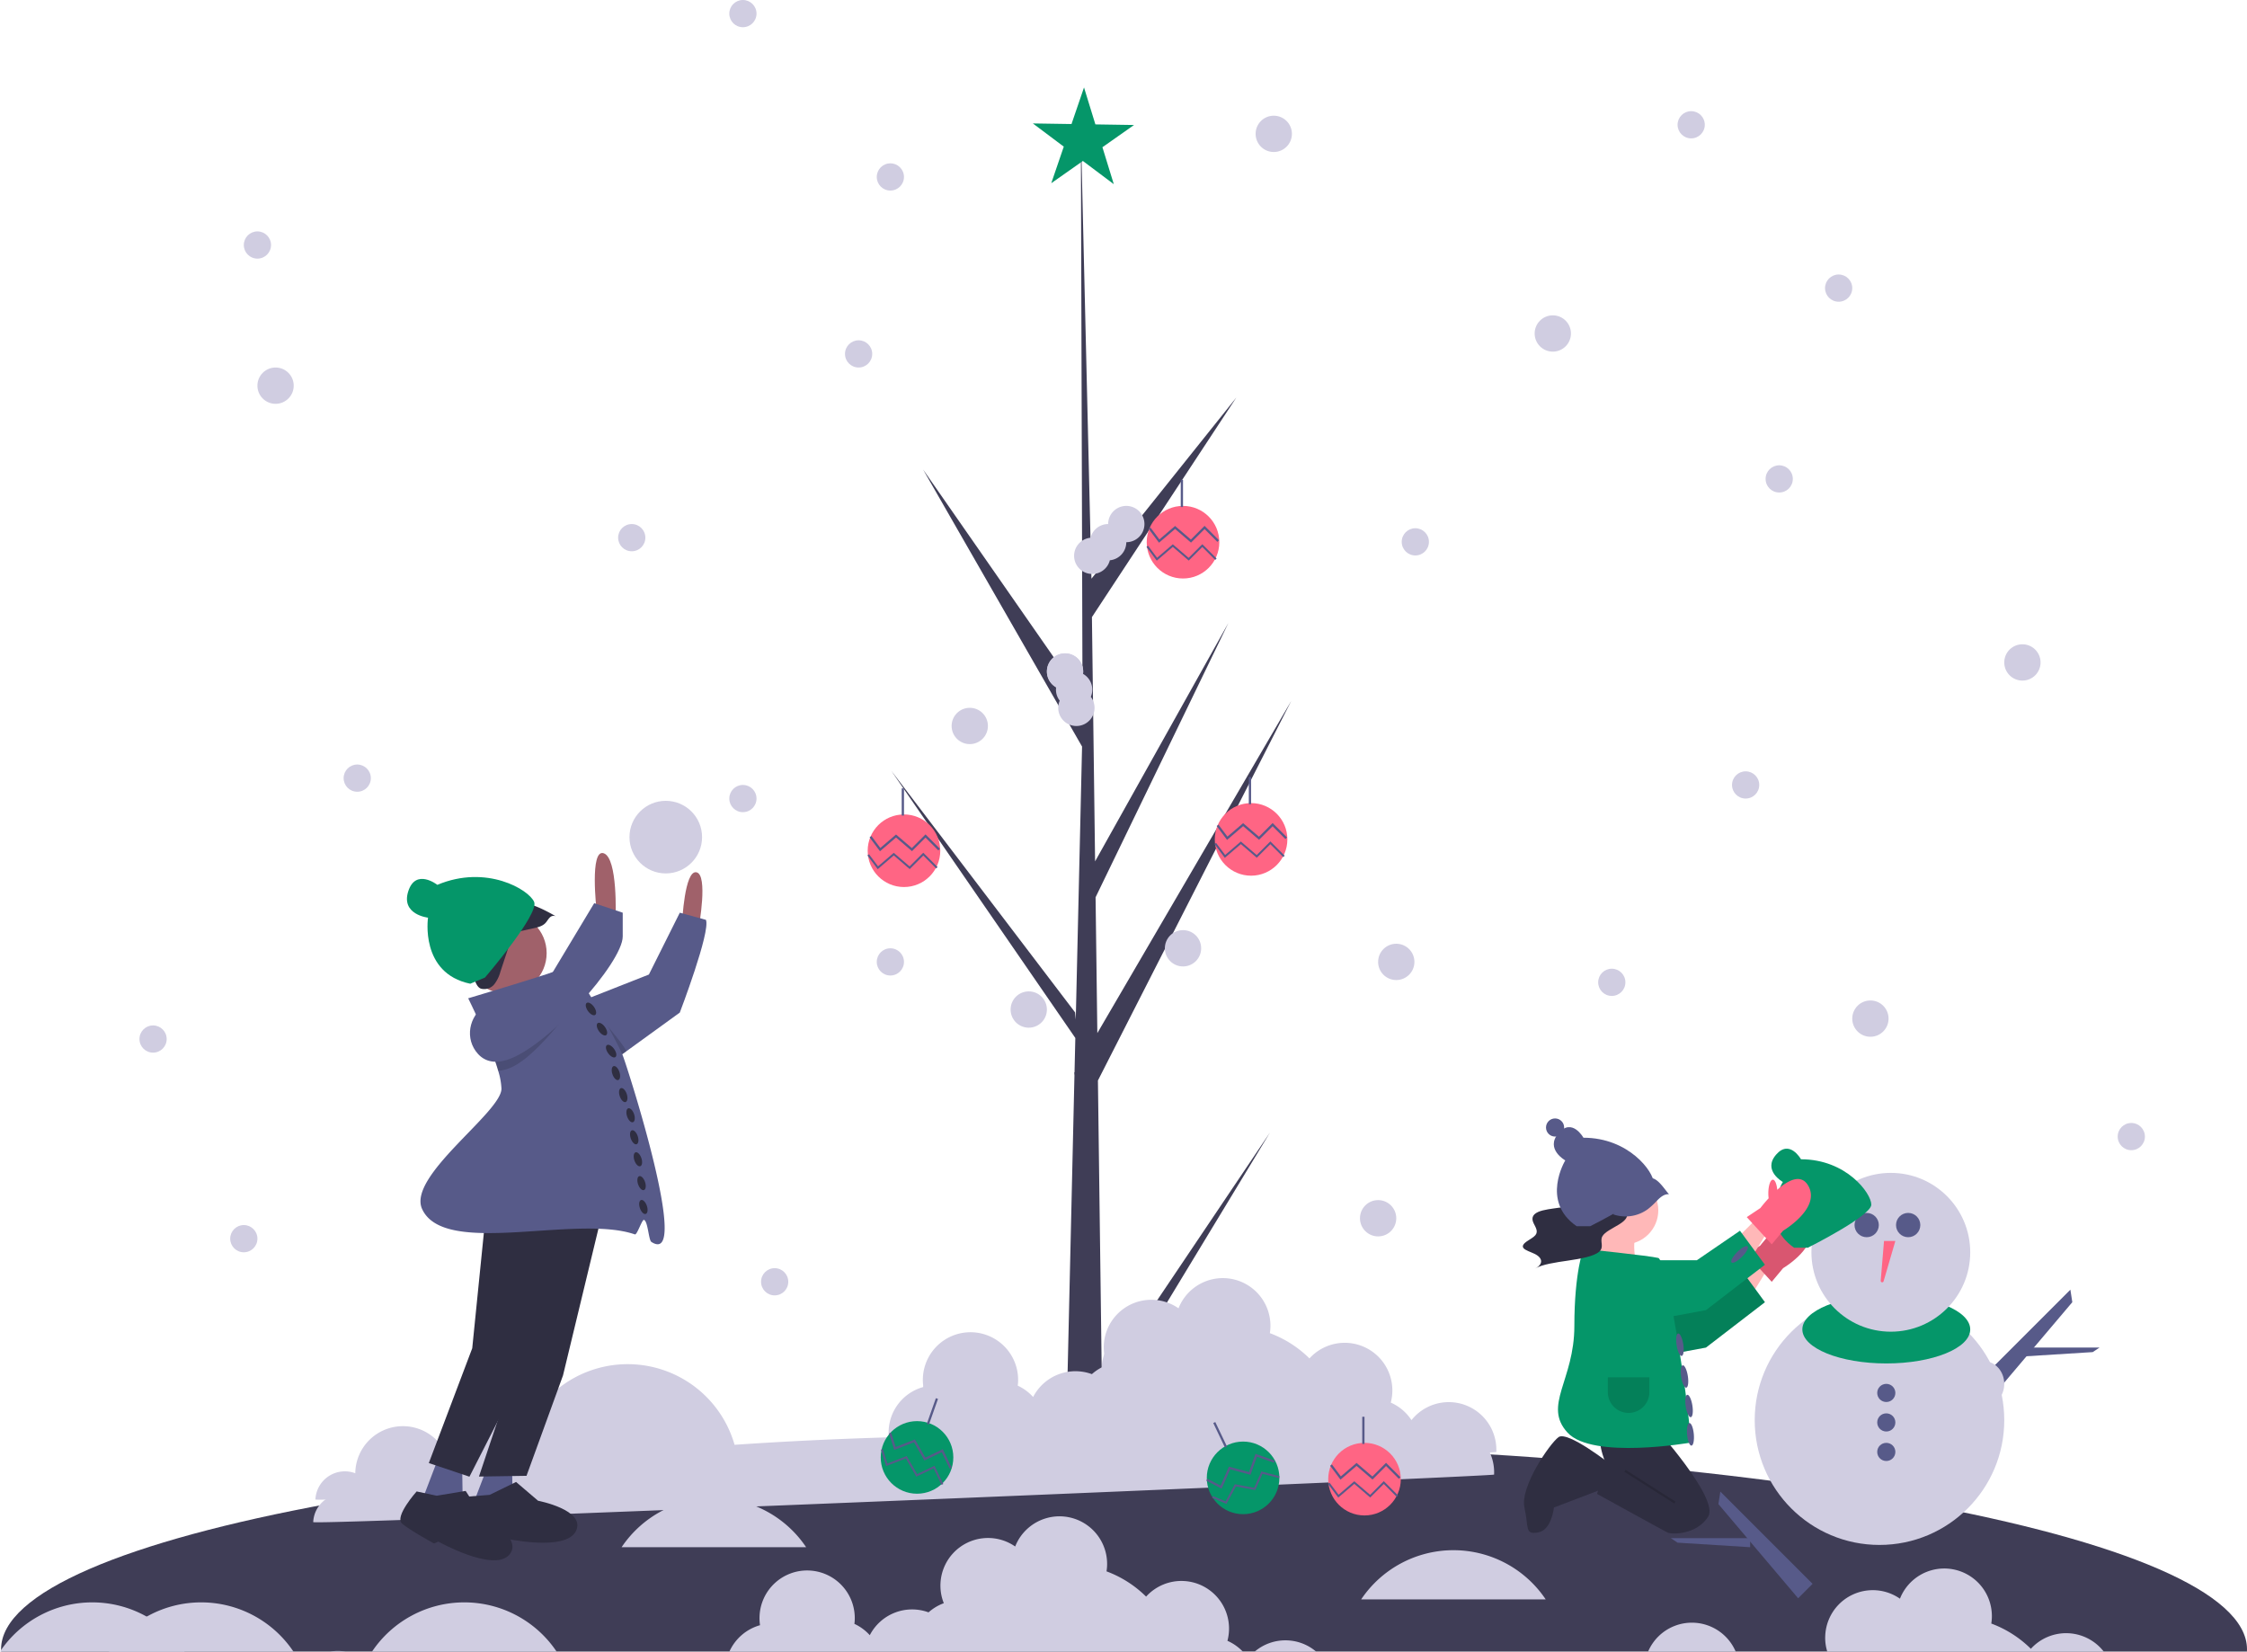 <svg height="835.426" viewBox="0 0 1136.626 835.426" width="1136.626" xmlns="http://www.w3.org/2000/svg"><path d="m840.827 654.791-6.827 24.209h28c-3.999-9.564-5.022-18.646-1.556-27z" fill="#ffb8b8" transform="translate(-31.687 -32.287)"/><path d="m1168.313 866.565c0 .379-.011.769-.034 1.148h-1136.018c-.023-.379-.034-.769-.034-1.148 0-57.596 254.323-104.279 568.043-104.279s568.043 46.683 568.043 104.279z" fill="#3f3d56" transform="translate(-31.687 -32.287)"/><circle cx="950.721" cy="718.374" fill="#d0cde1" r="63.116"/><ellipse cx="954.164" cy="672.472" fill="#059669" rx="42.46" ry="17.213"/><circle cx="956.459" cy="633.455" fill="#d0cde1" r="40.165"/><circle cx="944.242" cy="619.684" fill="#575a89" r="6.144"/><circle cx="965.233" cy="619.684" fill="#575a89" r="6.144"/><path d="m984.703 660.004-1.677 20.121a.75.75 0 0 0 1.467.272l5.948-20.393z" fill="#ff6584" transform="translate(-31.687 -32.287)"/><path d="m916.882 801.169-7.303 7.303-40.335-47.638.978-6.326z" fill="#575a89"/><path d="m885.31 778.047v4.591l-36.722-2.295-3.443-2.296z" fill="#575a89"/><ellipse cx="913.999" cy="700.013" fill="#d0cde1" rx="10.328" ry="11.476"/><path d="m1000.626 699.036 7.303 7.303 40.335-47.638-.977-6.326z" fill="#575a89"/><path d="m1021.87 681.652v4.59l36.722-2.295 3.443-2.295z" fill="#575a89"/><ellipse cx="1003.509" cy="700.013" fill="#d0cde1" rx="10.328" ry="11.476"/><circle cx="954.164" cy="704.603" fill="#575a89" r="4.59"/><circle cx="954.164" cy="719.522" fill="#575a89" r="4.59"/><circle cx="954.164" cy="734.44" fill="#575a89" r="4.59"/><path d="m787.462 778.193a24.08 24.08 0 0 0 -42.908-16.111 24.133 24.133 0 0 0 -10.472-8.862 24.095 24.095 0 0 0 -41.136-22.349 56.158 56.158 0 0 0 -20.029-12.777 24.086 24.086 0 0 0 -46.206-12.574 24.067 24.067 0 0 0 -36.1 28.671 24.118 24.118 0 0 0 -7.718 4.634 24.077 24.077 0 0 0 -29.724 11.562 24.119 24.119 0 0 0 -7.788-5.741c.071-.59.145-1.179.173-1.782a24.099 24.099 0 1 0 -47.901 2.461 23.856 23.856 0 0 0 -17.46 25.471c-27.043.794-53.125 2.061-78.049 3.774a56.238 56.238 0 0 0 -103.524-11.341 24.088 24.088 0 0 0 -37.028 27.831q-1.636.294-3.259.592c.038-.4.098-.793.116-1.199a24.099 24.099 0 1 0 -48.146-2.23c-.012.25.007.493.003.742a14.905 14.905 0 0 0 -20.181 13.258c-.088 1.89 597.293-23.094 597.336-24.032z" fill="#d0cde1" transform="translate(-31.687 -32.287)"/><path d="m40.225 418.769c.033-.105.068-.211.101-.316-.014.046-.032.09-.046.136z" fill="#2f2e41" transform="translate(-31.687 -32.287)"/><path d="m589.056 731.618 84.998-126.4-84.824 139.998.177 14.223q-9.308.071-18.435-.31l4.216-182.829-.115-1.41.156-.273.403-17.276-93.082-135.145 92.973 122.214.33 3.652 3.184-138.135-80.398-140.114 80.627 115.848-.842-286.18.002-.953.027.937 5.337 225.548 73.273-91.618-73.033 111.048 1.599 123.558 67.426-120.588-67.179 138.753.89 68.705 98.056-167.978-97.758 191.946z" fill="#3f3d56" transform="translate(-31.687 -32.287)"/><g fill="#d0cde1"><circle cx="538.746" cy="339.679" r="9.181"/><circle cx="598.419" cy="479.681" r="9.181"/><circle cx="520.385" cy="510.665" r="9.181"/><circle cx="490.549" cy="367.22" r="9.181"/><path d="m584.204 381.146a9.172 9.172 0 0 0 -4.675-7.994 9.177 9.177 0 1 0 -13.6 6.808 8.989 8.989 0 0 0 1.805 6.75 9.184 9.184 0 1 0 15.729-1.947 9.146 9.146 0 0 0 .742-3.617z" transform="translate(-31.687 -32.287)"/><path d="m601.417 288.194a9.181 9.181 0 0 0 -9.181 9.18 9.176 9.176 0 0 0 -8.891 6.929 9.179 9.179 0 1 0 9.748 11.389 9.179 9.179 0 0 0 8.323-9.137 9.18 9.18 0 0 0 0-18.361z" transform="translate(-31.687 -32.287)"/><circle cx="375.792" cy="403.942" r="6.885"/><circle cx="450.384" cy="486.567" r="6.885"/><circle cx="785.472" cy="168.692" r="9.181"/><circle cx="855.473" cy="63.116" r="6.885"/><circle cx="930.065" cy="145.74" r="6.885"/><circle cx="1023.018" cy="335.088" r="9.181"/><circle cx="899.999" cy="242.25" r="6.885"/><circle cx="706.29" cy="486.567" r="9.181"/><circle cx="815.309" cy="496.895" r="6.885"/><circle cx="139.394" cy="195.086" r="9.181"/><circle cx="130.214" cy="123.937" r="6.885"/><circle cx="123.329" cy="626.569" r="6.885"/><circle cx="391.858" cy="648.373" r="6.885"/><circle cx="946.131" cy="515.256" r="9.181"/><circle cx="1078.101" cy="574.929" r="6.885"/><circle cx="319.562" cy="271.972" r="6.885"/><circle cx="697.11" cy="616.241" r="9.181"/><circle cx="375.792" cy="6.885" r="6.885"/><circle cx="450.384" cy="89.51" r="6.885"/><circle cx="434.318" cy="179.02" r="6.885"/><circle cx="644.322" cy="67.706" r="9.181"/><circle cx="715.931" cy="274.087" r="6.885"/><circle cx="883.015" cy="397.057" r="6.885"/><circle cx="180.707" cy="393.614" r="6.885"/><circle cx="77.426" cy="525.584" r="6.885"/><circle cx="336.775" cy="423.451" r="18.361"/></g><path d="m878.998 644.93 10.329-10.328 5.737 5.738-9.18 14.918z" fill="#ffb8b8"/><path d="m915.276 666.889 6.885-4.59s17.213-22.951 24.099-11.476-12.623 22.951-12.623 22.951l-5.738 6.885z" fill="#ff6584" transform="translate(-31.687 -32.287)"/><path d="m915.276 666.889 6.885-4.59s17.213-22.951 24.099-11.476-12.623 22.951-12.623 22.951l-5.738 6.885z" opacity=".15" transform="translate(-31.687 -32.287)"/><path d="m821.62 656.406h36.722l21.804-14.919 12.623 17.214-29.836 22.951-30.985 5.738z" fill="#059669"/><path d="m821.62 656.406h36.722l21.804-14.919 12.623 17.214-29.836 22.951-30.985 5.738z" opacity=".15"/><path d="m868.226 753.53s33.279 36.722 27.542 45.903-18.361 9.181-20.656 8.033-35.574-19.509-35.574-19.509l4.59-14.918s-6.885-16.066 0-17.213 24.099-2.295 24.099-2.295z" fill="#2f2e41" transform="translate(-31.687 -32.287)"/><path d="m846.422 773.039s-21.804-17.213-26.394-13.771-19.509 25.246-17.213 35.574 0 13.771 6.885 12.623 8.033-12.623 8.033-12.623l24.099-9.181z" fill="#2f2e41" transform="translate(-31.687 -32.287)"/><path d="m865.356 769.552h1.148v29.925h-1.148z" opacity=".15" transform="matrix(.537 -.844 .844 .537 -292.518 1061.593)"/><circle cx="821.62" cy="612.225" fill="#ffb8b8" r="17.213"/><path d="m832.651 664.02s-4.59 11.476-4.59 39.017-16.066 40.165-3.443 53.935 62.382 5.027 62.382 5.027-.537.425-.413-.437c1.148-8.033-11.476-91.805-16.066-92.953s-37.87-4.59-37.87-4.59z" fill="#059669" transform="translate(-31.687 -32.287)"/><path d="m878.998 625.995 10.329-10.328 5.737 5.738-9.18 14.918z" fill="#ffb8b8"/><path d="m820.529 643.156c-3.801.557-7.997.982-10.688 2.142-3.53 1.522-3.325 3.806-2.366 5.8s2.458 4.071.858 6.005c-.93 1.124-2.833 2.089-4.318 3.123s-2.579 2.251-1.701 3.381c.917 1.181 3.726 1.98 5.699 2.957 4.263 2.112 4.323 5.3.141 7.435 3.599-2.166 10.468-3.132 16.767-4.054s13.069-2.147 15.711-4.503c2.694-2.403.189-5.201 1.587-7.757 1.195-2.186 5.099-3.986 8.218-5.88s5.576-4.227 3.524-6.319c-1.514-1.544-5.389-2.891-4.652-4.515.456-1.004 2.589-1.753 4.12-2.591s2.386-2.09.456-2.799c-7.008 1.264-14.143 2.459-21.054 3.797-4.263.825-6.787 3.776-12.302 3.776z" fill="#2f2e41" transform="translate(-31.687 -32.287)"/><path d="m821.62 637.471h36.722l21.804-14.918 12.623 17.213-29.836 22.951-30.985 5.738z" fill="#059669"/><path d="m946.138 663.447s32.132-16.066 32.132-21.804-12.623-22.951-35.574-22.951c0 0-5.738-10.328-12.623-2.295s3.443 13.771 3.443 13.771-12.623 20.656 5.738 33.279z" fill="#059669" transform="translate(-31.687 -32.287)"/><circle cx="632.846" cy="424.598" fill="#ff6584" r="18.361"/><path d="m620.705 424.859-5.255-7.017.919-.688 4.52 6.035 7.941-6.805 8.003 6.859 6.915-6.915 7.291 7.291-.811.811-6.48-6.48-6.855 6.855-8.063-6.911z" fill="#575a89"/><path d="m619.569 433.933-5.207-6.956.801-.599 4.566 6.099 7.953-6.816 8.007 6.863 6.911-6.912 7.24 7.239-.708.707-6.532-6.532-6.858 6.86-8.06-6.909z" fill="#575a89"/><path d="m631.699 393.04h1.148v13.771h-1.148z" fill="#575a89"/><circle cx="598.419" cy="274.267" fill="#ff6584" r="18.361"/><path d="m586.278 274.529-5.255-7.018.919-.688 4.52 6.036 7.941-6.806 8.003 6.86 6.915-6.916 7.291 7.291-.811.811-6.48-6.479-6.855 6.855-8.063-6.911z" fill="#575a89"/><path d="m585.142 283.601-5.207-6.954.801-.6 4.566 6.1 7.954-6.817 8.006 6.863 6.911-6.911 7.24 7.239-.707.707-6.533-6.532-6.858 6.86-8.059-6.909z" fill="#575a89"/><path d="m597.272 242.709h1.148v13.771h-1.148z" fill="#575a89"/><circle cx="457.269" cy="430.336" fill="#ff6584" r="18.361"/><path d="m445.128 430.597-5.255-7.018.919-.688 4.52 6.036 7.941-6.806 8.002 6.86 6.916-6.916 7.291 7.292-.811.811-6.48-6.48-6.855 6.855-8.063-6.911z" fill="#575a89"/><path d="m443.992 439.67-5.207-6.954.801-.6 4.566 6.099 7.953-6.816 8.007 6.863 6.912-6.912 7.238 7.239-.707.707-6.531-6.531-6.859 6.858-8.06-6.907z" fill="#575a89"/><path d="m456.122 398.778h1.148v13.771h-1.148z" fill="#575a89"/><path d="m563.405 93.16-15.637-11.734-15.992 11.246 6.328-18.498-15.638-11.735 19.548.302 6.328-18.498 5.754 18.685 19.548.302-15.992 11.246z" fill="#059669"/><path d="m788.58 766.752a24.08 24.08 0 0 0 -42.908-16.111 24.133 24.133 0 0 0 -10.472-8.862 24.095 24.095 0 0 0 -41.136-22.349 56.158 56.158 0 0 0 -20.029-12.777 24.086 24.086 0 0 0 -46.206-12.574 24.067 24.067 0 0 0 -36.1 28.671 24.118 24.118 0 0 0 -7.718 4.634 24.077 24.077 0 0 0 -29.724 11.562 24.12 24.12 0 0 0 -7.788-5.741c.071-.59.145-1.179.173-1.782a24.099 24.099 0 1 0 -47.901 2.461 23.856 23.856 0 0 0 -17.46 25.471c-27.043.794-53.125 2.061-78.049 3.774a56.238 56.238 0 0 0 -103.524-11.341 24.088 24.088 0 0 0 -37.028 27.831q-1.636.294-3.259.592c.038-.4.098-.793.116-1.199a24.099 24.099 0 1 0 -48.146-2.23c-.012.25.007.493.003.742a14.905 14.905 0 0 0 -20.181 13.258c-.088 1.89 597.293-23.094 597.336-24.032z" fill="#d0cde1" transform="translate(-31.687 -32.287)"/><path d="m203.706 867.437a26.06 26.06 0 0 1 2.708.275h-7.585a22.856 22.856 0 0 1 4.877-.275z" fill="#d0cde1" transform="translate(-31.687 -32.287)"/><path d="m313.23 867.713h-93.343a56.211 56.211 0 0 1 93.343 0z" fill="#d0cde1" transform="translate(-31.687 -32.287)"/><path d="m125.03 867.713h-93.343a56.211 56.211 0 0 1 93.343 0z" fill="#d0cde1" transform="translate(-31.687 -32.287)"/><path d="m180.113 867.713h-93.343a56.211 56.211 0 0 1 93.343 0z" fill="#d0cde1" transform="translate(-31.687 -32.287)"/><path d="m439.462 814.925h-93.343a56.211 56.211 0 0 1 93.343 0z" fill="#d0cde1" transform="translate(-31.687 -32.287)"/><path d="m813.567 841.319h-93.343a56.211 56.211 0 0 1 93.343 0z" fill="#d0cde1" transform="translate(-31.687 -32.287)"/><path d="m652.576 862.273a24.436 24.436 0 0 1 7.758 5.439h-259.682a24.179 24.179 0 0 1 15.492-13.335 23.535 23.535 0 0 1 -.241-4.694 24.096 24.096 0 1 1 48.14 2.238c-.023.597-.092 1.182-.172 1.779a24.03 24.03 0 0 1 7.792 5.738 24.085 24.085 0 0 1 29.722-11.556 24.029 24.029 0 0 1 7.723-4.636 23.807 23.807 0 0 1 -1.687-9.995 24.072 24.072 0 0 1 37.789-18.682 24.088 24.088 0 0 1 46.476 9.949 24.866 24.866 0 0 1 -.275 2.628 56.21 56.21 0 0 1 20.025 12.772 24.09 24.09 0 0 1 41.14 22.355z" fill="#d0cde1" transform="translate(-31.687 -32.287)"/><path d="m909.664 867.713h-44.296a24.091 24.091 0 0 1 44.296 0z" fill="#d0cde1" transform="translate(-31.687 -32.287)"/><path d="m1095.845 867.713h-139.853a23.247 23.247 0 0 1 -1.021-8.067 24.072 24.072 0 0 1 37.789-18.682 24.088 24.088 0 0 1 46.476 9.949 24.869 24.869 0 0 1 -.275 2.628 56.21 56.21 0 0 1 20.025 12.772 24.1 24.1 0 0 1 36.86 1.4z" fill="#d0cde1" transform="translate(-31.687 -32.287)"/><path d="m697.422 867.713h-31.03a24.023 24.023 0 0 1 31.03 0z" fill="#d0cde1" transform="translate(-31.687 -32.287)"/><circle cx="256.07" cy="482.13" fill="#a0616a" r="20.446"/><path d="m292.567 488.346c7.285.456 14.044 3.835 20.361 7.491a2.637 2.637 0 0 0 -3.183.628c-.843.817-1.373 1.908-2.184 2.757-1.508 1.577-3.769 2.123-5.899 2.597l-9.926 2.208-9.206 2.048a18.718 18.718 0 0 1 -7.05.648c-2.343-.386-4.663-1.898-5.275-4.193-.851-3.188 5.487-7.932 7.811-9.852a21.103 21.103 0 0 1 14.552-4.334z" fill="#2f2e41" transform="translate(-31.687 -32.287)"/><path d="m273.864 505.075c4.292-6.026 10.989-9.944 17.708-13.324-1.13.447-1.418 1.912-1.114 3.102s1.025 2.265 1.373 3.445c.648 2.194-.052 4.454-.749 6.56l-3.246 9.815-3.011 9.103a17.854 17.854 0 0 1 -3.152 6.449 6.552 6.552 0 0 1 -6.658 2.177c-3.382-1.071-4.374-9.226-4.903-12.318a20.479 20.479 0 0 1 3.751-15.009z" fill="#2f2e41" transform="translate(-31.687 -32.287)"/><path d="m376.757 498.781s1.203-26.46 7.216-25.257 1.203 27.662 1.203 27.662z" fill="#a0616a" transform="translate(-31.687 -32.287)"/><path d="m375.557 544.486-27.022 19.571-7.86 5.688-20.443-28.869 12.76-5.03 26.93-10.607 15.636-31.273 13.224 3.61c2.413 6.013-13.224 46.909-13.224 46.909z" fill="#575a89" transform="translate(-31.687 -32.287)"/><path d="m333.46 492.768s-3.608-31.271 3.608-28.865 6.014 32.473 6.014 32.473z" fill="#a0616a" transform="translate(-31.687 -32.287)"/><path d="m246.996 740.808-6.94 18.149 19.333 5.719-.368-24.051z" fill="#575a89"/><path d="m304.028 616.042-19.23 79.683-18.469 50.802-24.052.368 21.856-65.289 8.518-72.301z" fill="#2f2e41"/><path d="m269.048 789.267s-7.322 15.586-2.385 17.72 18.348 5 18.348 5l1.841-1.548s30.984 6.946 36.172-3.703-19.163-15.314-19.163-15.314l-11.13-9.498-13.368 6.527z" fill="#2f2e41" transform="translate(-31.687 -32.287)"/><path d="m221.686 737.587-6.939 18.149 19.333 5.719-.368-24.052z" fill="#575a89"/><path d="m245.978 611.51-7.099 70.483-21.966 58.073 20.554 6.902 31.532-61.827 14.548-71.191z" fill="#2f2e41"/><path d="m242.438 786.716s-11.475 12.839-7.355 16.297 16.15 10.04 16.15 10.04l2.207-.957s27.701 15.52 35.719 6.801-13.981-20.157-13.981-20.157l-7.947-12.285-14.677 2.43z" fill="#2f2e41" transform="translate(-31.687 -32.287)"/><path d="m348.534 564.056-7.86 5.688-20.443-28.869 5.688-1.011c.316.52 5.243.39 5.568.928 5.967 9.771 14.569 18.03 17.047 23.264z" opacity=".15" transform="translate(-31.687 -32.287)"/><path d="m361.182 660.5c-1.392-.901-1.717-10.313-3.712-11.136-1.012-.417-3.491 7.727-4.639 7.33-29.82-10.318-96.481 11.8-107.645-12.898-7.506-16.605 40.163-48.802 40.163-60.828a35.339 35.339 0 0 0 -1.652-9.011c-2.274-7.962-6.505-17.984-9.92-25.547-2.923-6.477-5.262-11.145-5.262-11.145s35.068-10.421 46.306-14.448c1.429-.51 2.468-.919 3.007-1.188 2.153-1.076 7.684 6.533 13.353 15.803 6.978 11.423 14.179 25.38 15.506 28.702 2.403 6.013 34.938 107.598 14.495 94.365z" fill="#575a89" transform="translate(-31.687 -32.287)"/><path d="m326.848 535.224c-13.019 15.673-27.032 34.409-39.095 37.954a20.032 20.032 0 0 1 -4.055.78c-2.274-7.962-6.505-17.984-9.92-25.547a16.405 16.405 0 0 1 4.909-3.684l32.618-16.054 3.517-5.855c1.429-.51 2.468-.919 3.007-1.188 2.153-1.076 3.35 4.324 9.02 13.595z" opacity=".15" transform="translate(-31.687 -32.287)"/><path d="m278.685 540.088c-8.909 4.386-12.155 15.783-6.383 23.863 2.995 4.193 7.787 6.843 15.454 4.588 20.446-6.014 58.933-49.311 58.933-62.541v-12.027l-14.433-4.811-20.954 34.871z" fill="#575a89" transform="translate(-31.687 -32.287)"/><ellipse cx="330.559" cy="542.648" fill="#2f2e41" rx="1.856" ry="3.712" transform="matrix(.814 -.581 .581 .814 -285.425 260.694)"/><ellipse cx="336.127" cy="552.856" fill="#2f2e41" rx="1.856" ry="3.712" transform="matrix(.814 -.581 .581 .814 -290.319 265.828)"/><ellipse cx="340.767" cy="563.991" fill="#2f2e41" rx="1.856" ry="3.712" transform="matrix(.814 -.581 .581 .814 -295.924 270.595)"/><ellipse cx="343.551" cy="575.127" fill="#2f2e41" rx="1.856" ry="3.712" transform="matrix(.946 -.323 .323 .946 -199.205 109.704)"/><ellipse cx="347.263" cy="586.263" fill="#2f2e41" rx="1.856" ry="3.712" transform="matrix(.946 -.323 .323 .946 -202.607 111.503)"/><ellipse cx="350.975" cy="596.47" fill="#2f2e41" rx="1.856" ry="3.712" transform="matrix(.946 -.323 .323 .946 -205.708 113.251)"/><ellipse cx="352.831" cy="607.606" fill="#2f2e41" rx="1.856" ry="3.712" transform="matrix(.946 -.323 .323 .946 -209.209 114.45)"/><ellipse cx="354.687" cy="618.742" fill="#2f2e41" rx="1.856" ry="3.712" transform="matrix(.946 -.323 .323 .946 -212.71 115.648)"/><ellipse cx="356.543" cy="630.805" fill="#2f2e41" rx="1.856" ry="3.712" transform="matrix(.946 -.323 .323 .946 -216.512 116.897)"/><ellipse cx="357.471" cy="642.869" fill="#2f2e41" rx="1.856" ry="3.712" transform="matrix(.946 -.323 .323 .946 -220.363 117.845)"/><path d="m277.019 526.762s27.472-32.026 24.86-38.238-24.118-19.101-48.966-8.649c0 0-10.915-8.569-14.712 3.263s9.998 13.342 9.998 13.342-4.261 28.112 21.366 33.418z" fill="#059669" transform="translate(-31.687 -32.287)"/><circle cx="690.224" cy="748.211" fill="#ff6584" r="18.361"/><path d="m678.083 748.472-5.255-7.018.919-.688 4.52 6.036 7.941-6.806 8.003 6.86 6.915-6.916 7.291 7.291-.811.812-6.48-6.48-6.855 6.855-8.063-6.911z" fill="#575a89"/><path d="m676.947 757.545-5.207-6.955.801-.6 4.566 6.1 7.953-6.816 8.007 6.863 6.912-6.912 7.238 7.239-.707.707-6.531-6.531-6.859 6.858-8.06-6.907z" fill="#575a89"/><path d="m689.077 716.653h1.148v13.771h-1.148z" fill="#575a89"/><circle cx="628.808" cy="747.565" fill="#059669" r="18.361"/><path d="m617.968 753.039-7.769-4.063.532-1.017 6.682 3.495 4.227-9.566 10.18 2.735 3.254-9.223 9.724 3.431-.382 1.082-8.642-3.049-3.226 9.142-10.256-2.756z" fill="#575a89"/><path d="m620.399 760.74-7.226-3.084.392-.92 6.387 2.727 4.673-8.676 9.748 1.818 3.694-8.289 9.152 2.428-.255.967-8.331-2.209-3.668 8.23-9.805-1.828z" fill="#575a89"/><path d="m648.758 750.957h1.148v13.771h-1.148z" fill="#575a89" transform="matrix(.902 -.431 .431 .902 -295.13 322.071)"/><circle cx="463.871" cy="737.224" fill="#059669" r="18.361"/><path d="m452.335 733.43-2.62-8.366 1.095-.343 2.254 7.195 9.753-3.775 5.264 9.132 8.822-4.22 4.45 9.302-1.036.495-3.954-8.267-8.745 4.183-5.304-9.2z" fill="#575a89"/><path d="m476.247 751.094-3.986-8.333-8.751 4.184-5.301-9.195-9.965 3.857-2.595-8.291.954-.299 2.276 7.272 9.769-3.781 5.266 9.136 8.818-4.217 4.417 9.235z" fill="#575a89"/><path d="m496.342 745.48h13.771v1.148h-13.771z" fill="#575a89" transform="matrix(.333 -.943 .943 .333 -399.457 940.036)"/><ellipse cx="883.123" cy="728.77" fill="#575a89" rx="1.707" ry="5.738" transform="matrix(.988 -.157 .157 .988 -134.858 114.902)"/><ellipse cx="880.828" cy="712.704" fill="#575a89" rx="1.707" ry="5.738" transform="matrix(.988 -.157 .157 .988 -132.372 114.345)"/><ellipse cx="885.418" cy="743.688" fill="#575a89" rx="1.707" ry="5.738" transform="matrix(.988 -.157 .157 .988 -137.164 115.445)"/><ellipse cx="886.565" cy="757.459" fill="#575a89" rx="1.707" ry="5.738" transform="matrix(.996 -.093 .093 .996 -98.367 53.558)"/><ellipse cx="911.812" cy="666.802" fill="#575a89" rx="5.738" ry="1.707" transform="matrix(.707 -.707 .707 .707 -236.123 807.763)"/><path d="m869.723 637.586c-2.426-.275-4.499 1.617-6.201 3.368a37.552 37.552 0 0 1 -4.65 4.274 19.1 19.1 0 0 1 -17.472 2.485c.144.052 5.551-7.109 6.147-7.768a75.276 75.276 0 0 1 7.251-7.006c1.924-1.625 4.572-4.408 7.326-3.202 2.898 1.269 5.54 5.517 7.599 7.849z" fill="#2f2e41" transform="translate(-31.687 -32.287)"/><path d="m836.094 652.545s32.132-16.066 32.132-21.804-12.623-22.951-35.574-22.951c0 0-5.738-10.328-12.623-2.295s3.443 13.771 3.443 13.771-12.623 20.656 5.738 33.279z" fill="#575a89" transform="translate(-31.687 -32.287)"/><path d="m875.936 636.397c-2.426-.275-4.499 1.617-6.201 3.368a37.55 37.55 0 0 1 -4.65 4.274 19.1 19.1 0 0 1 -17.472 2.485c.144.052 5.551-7.109 6.147-7.768a75.275 75.275 0 0 1 7.251-7.006c1.924-1.625 4.572-4.408 7.326-3.202 2.898 1.269 5.54 5.517 7.599 7.849z" fill="#575a89" transform="translate(-31.687 -32.287)"/><path d="m946.26 631.889c-3.654-6.09-10.217-2.484-15.572 2.242-.261-2.941-1.153-5.111-2.215-5.111-1.268 0-2.295 3.083-2.295 6.885a19.45 19.45 0 0 0 .16 2.515c-2.507 2.718-4.177 4.945-4.177 4.945l-6.885 4.59 12.623 13.771 5.738-6.885s19.509-11.476 12.623-22.951z" fill="#ff6584" transform="translate(-31.687 -32.287)"/><circle cx="786.62" cy="570.339" fill="#575a89" r="4.59"/><path d="m845 729v7.5a10.5 10.5 0 0 0 21 0v-7.5z" fill="#059669" transform="translate(-31.687 -32.287)"/><path d="m845 729v7.5a10.5 10.5 0 0 0 21 0v-7.5z" opacity=".15" transform="translate(-31.687 -32.287)"/></svg>